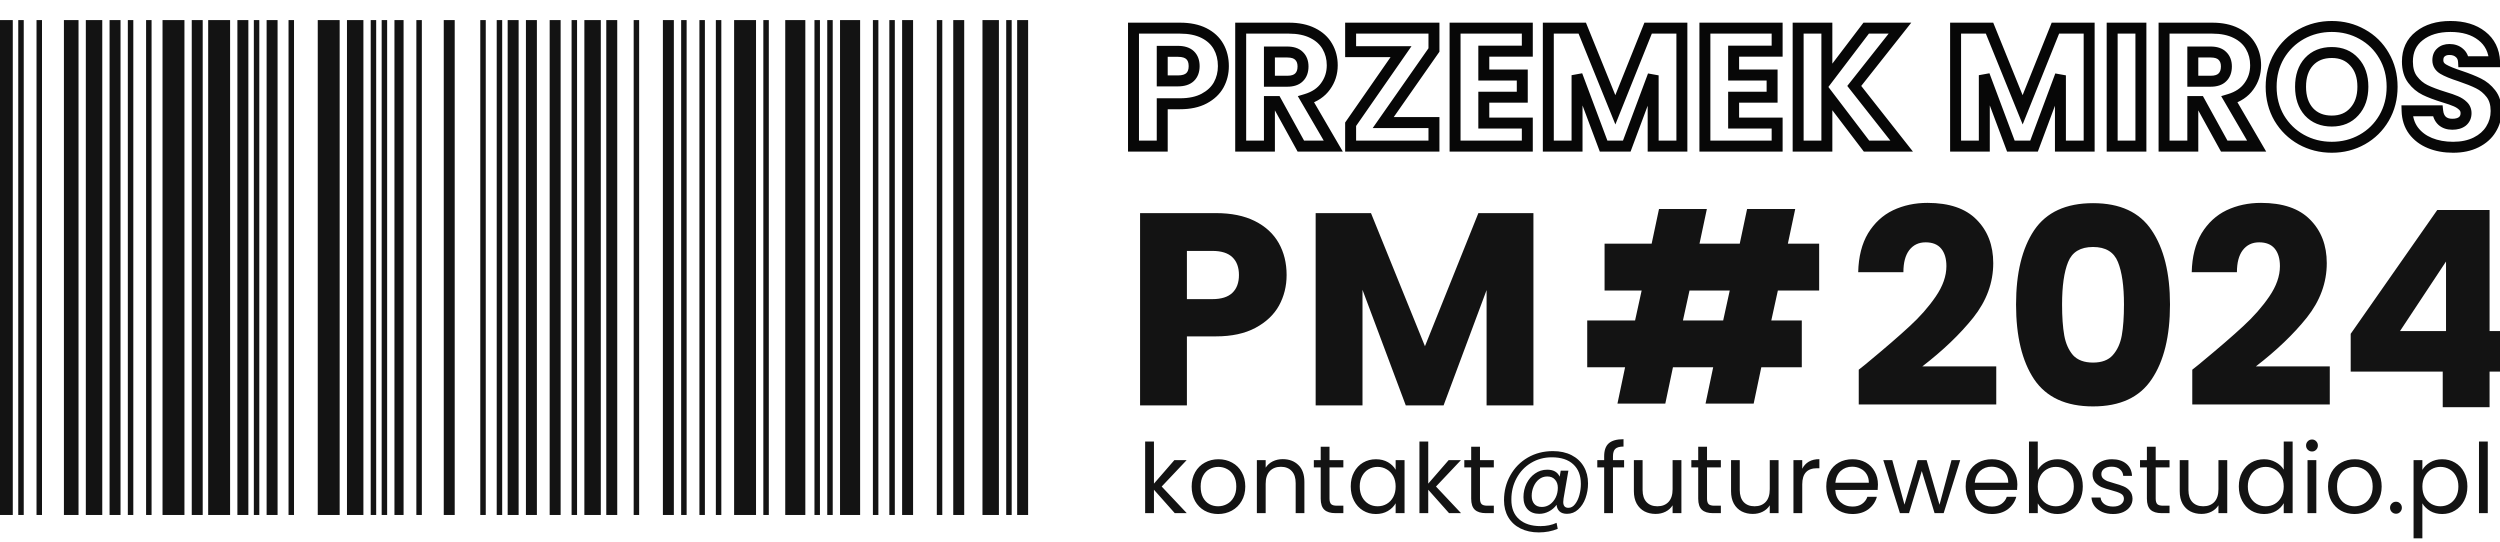<svg width="1369" height="297" viewBox="0 0 1369 297" fill="none" xmlns="http://www.w3.org/2000/svg">
<g clip-path="url(#clip0_2876_68)">
<mask id="path-1-outside-1_2876_68" maskUnits="userSpaceOnUse" x="617" y="11" width="753" height="73" fill="black">
<rect fill="white" x="617" y="11" width="753" height="73"/>
<path d="M669.924 36.208C669.924 39.949 669.065 43.384 667.348 46.512C665.631 49.579 662.993 52.063 659.436 53.964C655.879 55.865 651.463 56.816 646.188 56.816H636.436V80H620.704V15.416H646.188C651.34 15.416 655.695 16.305 659.252 18.084C662.809 19.863 665.477 22.316 667.256 25.444C669.035 28.572 669.924 32.16 669.924 36.208ZM644.992 44.304C647.997 44.304 650.236 43.599 651.708 42.188C653.18 40.777 653.916 38.784 653.916 36.208C653.916 33.632 653.18 31.639 651.708 30.228C650.236 28.817 647.997 28.112 644.992 28.112H636.436V44.304H644.992ZM712.338 80L698.906 55.62H695.134V80H679.402V15.416H705.806C710.897 15.416 715.221 16.305 718.778 18.084C722.397 19.863 725.095 22.316 726.874 25.444C728.653 28.511 729.542 31.945 729.542 35.748C729.542 40.041 728.315 43.875 725.862 47.248C723.47 50.621 719.913 53.013 715.19 54.424L730.094 80H712.338ZM695.134 44.488H704.886C707.769 44.488 709.915 43.783 711.326 42.372C712.798 40.961 713.534 38.968 713.534 36.392C713.534 33.939 712.798 32.007 711.326 30.596C709.915 29.185 707.769 28.48 704.886 28.48H695.134V44.488ZM757.45 67.12H785.234V80H739.602V68.04L767.202 28.296H739.602V15.416H785.234V27.376L757.45 67.12ZM812.53 28.02V41.084H833.598V53.228H812.53V67.396H836.358V80H796.798V15.416H836.358V28.02H812.53ZM921 15.416V80H905.268V41.268L890.824 80H878.128L863.592 41.176V80H847.86V15.416H866.444L884.568 60.128L902.508 15.416H921ZM949.333 28.02V41.084H970.401V53.228H949.333V67.396H973.161V80H933.601V15.416H973.161V28.02H949.333ZM1022.11 80L1000.39 51.48V80H984.662V15.416H1000.39V43.752L1021.92 15.416H1040.41L1015.39 47.064L1041.33 80H1022.11ZM1144.02 15.416V80H1128.29V41.268L1113.85 80H1101.15L1086.61 41.176V80H1070.88V15.416H1089.47L1107.59 60.128L1125.53 15.416H1144.02ZM1172.36 15.416V80H1156.62V15.416H1172.36ZM1217.98 80L1204.55 55.62H1200.78V80H1185.04V15.416H1211.45C1216.54 15.416 1220.86 16.305 1224.42 18.084C1228.04 19.863 1230.74 22.316 1232.52 25.444C1234.3 28.511 1235.18 31.945 1235.18 35.748C1235.18 40.041 1233.96 43.875 1231.5 47.248C1229.11 50.621 1225.56 53.013 1220.83 54.424L1235.74 80H1217.98ZM1200.78 44.488H1210.53C1213.41 44.488 1215.56 43.783 1216.97 42.372C1218.44 40.961 1219.18 38.968 1219.18 36.392C1219.18 33.939 1218.44 32.007 1216.97 30.596C1215.56 29.185 1213.41 28.48 1210.53 28.48H1200.78V44.488ZM1276.89 80.644C1270.82 80.644 1265.24 79.233 1260.15 76.412C1255.12 73.591 1251.1 69.665 1248.1 64.636C1245.15 59.545 1243.68 53.841 1243.68 47.524C1243.68 41.207 1245.15 35.533 1248.1 30.504C1251.1 25.475 1255.12 21.549 1260.15 18.728C1265.24 15.907 1270.82 14.496 1276.89 14.496C1282.96 14.496 1288.52 15.907 1293.54 18.728C1298.64 21.549 1302.62 25.475 1305.5 30.504C1308.45 35.533 1309.92 41.207 1309.92 47.524C1309.92 53.841 1308.45 59.545 1305.5 64.636C1302.56 69.665 1298.57 73.591 1293.54 76.412C1288.52 79.233 1282.96 80.644 1276.89 80.644ZM1276.89 66.292C1282.04 66.292 1286.15 64.575 1289.22 61.14C1292.35 57.705 1293.91 53.167 1293.91 47.524C1293.91 41.82 1292.35 37.281 1289.22 33.908C1286.15 30.473 1282.04 28.756 1276.89 28.756C1271.68 28.756 1267.51 30.443 1264.38 33.816C1261.31 37.189 1259.78 41.759 1259.78 47.524C1259.78 53.228 1261.31 57.797 1264.38 61.232C1267.51 64.605 1271.68 66.292 1276.89 66.292ZM1343.33 80.644C1338.61 80.644 1334.37 79.877 1330.63 78.344C1326.89 76.811 1323.89 74.541 1321.62 71.536C1319.41 68.531 1318.24 64.912 1318.12 60.68H1334.86C1335.11 63.072 1335.94 64.912 1337.35 66.2C1338.76 67.427 1340.6 68.04 1342.87 68.04C1345.2 68.04 1347.04 67.519 1348.39 66.476C1349.74 65.372 1350.41 63.869 1350.41 61.968C1350.41 60.373 1349.86 59.055 1348.76 58.012C1347.71 56.969 1346.4 56.111 1344.8 55.436C1343.27 54.761 1341.06 53.995 1338.18 53.136C1334.01 51.848 1330.6 50.56 1327.96 49.272C1325.33 47.984 1323.06 46.083 1321.16 43.568C1319.26 41.053 1318.3 37.772 1318.3 33.724C1318.3 27.713 1320.48 23.021 1324.84 19.648C1329.19 16.213 1334.86 14.496 1341.86 14.496C1348.97 14.496 1354.71 16.213 1359.06 19.648C1363.42 23.021 1365.75 27.744 1366.05 33.816H1349.03C1348.91 31.731 1348.14 30.105 1346.73 28.94C1345.32 27.713 1343.51 27.1 1341.3 27.1C1339.4 27.1 1337.87 27.621 1336.7 28.664C1335.54 29.645 1334.96 31.087 1334.96 32.988C1334.96 35.073 1335.94 36.699 1337.9 37.864C1339.86 39.029 1342.93 40.287 1347.1 41.636C1351.27 43.047 1354.64 44.396 1357.22 45.684C1359.86 46.972 1362.13 48.843 1364.03 51.296C1365.93 53.749 1366.88 56.908 1366.88 60.772C1366.88 64.452 1365.93 67.795 1364.03 70.8C1362.19 73.805 1359.49 76.197 1355.93 77.976C1352.38 79.755 1348.17 80.644 1343.33 80.644Z"/>
</mask>
<path d="M667.348 46.512L669.966 47.978L669.972 47.967L669.978 47.956L667.348 46.512ZM659.436 53.964L658.022 51.318L658.022 51.318L659.436 53.964ZM636.436 56.816V53.816H633.436V56.816H636.436ZM636.436 80V83H639.436V80H636.436ZM620.704 80H617.704V83H620.704V80ZM620.704 15.416V12.416H617.704V15.416H620.704ZM659.252 18.084L660.594 15.401L660.594 15.401L659.252 18.084ZM636.436 28.112V25.112H633.436V28.112H636.436ZM636.436 44.304H633.436V47.304H636.436V44.304ZM666.924 36.208C666.924 39.47 666.181 42.404 664.718 45.068L669.978 47.956C671.95 44.364 672.924 40.429 672.924 36.208H666.924ZM664.73 45.046C663.333 47.542 661.15 49.646 658.022 51.318L660.85 56.61C664.837 54.479 667.929 51.615 669.966 47.978L664.73 45.046ZM658.022 51.318C655.013 52.926 651.116 53.816 646.188 53.816V59.816C651.809 59.816 656.744 58.804 660.85 56.61L658.022 51.318ZM646.188 53.816H636.436V59.816H646.188V53.816ZM633.436 56.816V80H639.436V56.816H633.436ZM636.436 77H620.704V83H636.436V77ZM623.704 80V15.416H617.704V80H623.704ZM620.704 18.416H646.188V12.416H620.704V18.416ZM646.188 18.416C651.007 18.416 654.874 19.249 657.91 20.767L660.594 15.401C656.515 13.361 651.673 12.416 646.188 12.416V18.416ZM657.91 20.767C660.994 22.309 663.194 24.369 664.648 26.927L669.864 23.961C667.761 20.262 664.624 17.416 660.594 15.401L657.91 20.767ZM664.648 26.927C666.139 29.549 666.924 32.614 666.924 36.208H672.924C672.924 31.706 671.93 27.595 669.864 23.961L664.648 26.927ZM644.992 47.304C648.408 47.304 651.537 46.507 653.784 44.354L649.632 40.022C648.935 40.69 647.586 41.304 644.992 41.304V47.304ZM653.784 44.354C655.993 42.237 656.916 39.373 656.916 36.208H650.916C650.916 38.194 650.367 39.318 649.632 40.022L653.784 44.354ZM656.916 36.208C656.916 33.042 655.993 30.179 653.784 28.062L649.632 32.394C650.367 33.098 650.916 34.221 650.916 36.208H656.916ZM653.784 28.062C651.537 25.909 648.408 25.112 644.992 25.112V31.112C647.586 31.112 648.935 31.726 649.632 32.394L653.784 28.062ZM644.992 25.112H636.436V31.112H644.992V25.112ZM633.436 28.112V44.304H639.436V28.112H633.436ZM636.436 47.304H644.992V41.304H636.436V47.304ZM712.338 80L709.711 81.448L710.566 83H712.338V80ZM698.906 55.62L701.534 54.172L700.679 52.62H698.906V55.62ZM695.134 55.62V52.62H692.134V55.62H695.134ZM695.134 80V83H698.134V80H695.134ZM679.402 80H676.402V83H679.402V80ZM679.402 15.416V12.416H676.402V15.416H679.402ZM718.778 18.084L717.437 20.767L717.446 20.772L717.455 20.776L718.778 18.084ZM726.874 25.444L724.266 26.927L724.273 26.938L724.279 26.949L726.874 25.444ZM725.862 47.248L723.436 45.483L723.425 45.498L723.415 45.513L725.862 47.248ZM715.19 54.424L714.332 51.55L710.679 52.641L712.598 55.934L715.19 54.424ZM730.094 80V83H735.315L732.686 78.49L730.094 80ZM695.134 44.488H692.134V47.488H695.134V44.488ZM711.326 42.372L709.25 40.206L709.227 40.228L709.205 40.251L711.326 42.372ZM711.326 30.596L709.205 32.717L709.227 32.74L709.25 32.762L711.326 30.596ZM695.134 28.48V25.48H692.134V28.48H695.134ZM714.966 78.552L701.534 54.172L696.279 57.068L709.711 81.448L714.966 78.552ZM698.906 52.62H695.134V58.62H698.906V52.62ZM692.134 55.62V80H698.134V55.62H692.134ZM695.134 77H679.402V83H695.134V77ZM682.402 80V15.416H676.402V80H682.402ZM679.402 18.416H705.806V12.416H679.402V18.416ZM705.806 18.416C710.557 18.416 714.396 19.247 717.437 20.767L720.12 15.401C716.046 13.364 711.236 12.416 705.806 12.416V18.416ZM717.455 20.776C720.601 22.323 722.82 24.384 724.266 26.927L729.482 23.961C727.371 20.248 724.192 17.402 720.102 15.392L717.455 20.776ZM724.279 26.949C725.773 29.525 726.542 32.434 726.542 35.748H732.542C732.542 31.456 731.532 27.496 729.469 23.939L724.279 26.949ZM726.542 35.748C726.542 39.427 725.505 42.639 723.436 45.483L728.288 49.013C731.126 45.111 732.542 40.656 732.542 35.748H726.542ZM723.415 45.513C721.481 48.24 718.54 50.292 714.332 51.55L716.049 57.298C721.286 55.734 725.459 53.003 728.309 48.983L723.415 45.513ZM712.598 55.934L727.502 81.51L732.686 78.49L717.782 52.913L712.598 55.934ZM730.094 77H712.338V83H730.094V77ZM695.134 47.488H704.886V41.488H695.134V47.488ZM704.886 47.488C708.209 47.488 711.265 46.676 713.447 44.493L709.205 40.251C708.566 40.889 707.328 41.488 704.886 41.488V47.488ZM713.402 44.538C715.611 42.421 716.534 39.557 716.534 36.392H710.534C710.534 38.379 709.985 39.502 709.25 40.206L713.402 44.538ZM716.534 36.392C716.534 33.3 715.582 30.52 713.402 28.43L709.25 32.762C710.014 33.494 710.534 34.577 710.534 36.392H716.534ZM713.447 28.475C711.265 26.292 708.209 25.48 704.886 25.48V31.48C707.328 31.48 708.566 32.078 709.205 32.717L713.447 28.475ZM704.886 25.48H695.134V31.48H704.886V25.48ZM692.134 28.48V44.488H698.134V28.48H692.134ZM757.45 67.12L754.991 65.401L751.692 70.12H757.45V67.12ZM785.234 67.12H788.234V64.12H785.234V67.12ZM785.234 80V83H788.234V80H785.234ZM739.602 80H736.602V83H739.602V80ZM739.602 68.04L737.138 66.329L736.602 67.1V68.04H739.602ZM767.202 28.296L769.666 30.007L772.938 25.296H767.202V28.296ZM739.602 28.296H736.602V31.296H739.602V28.296ZM739.602 15.416V12.416H736.602V15.416H739.602ZM785.234 15.416H788.234V12.416H785.234V15.416ZM785.234 27.376L787.693 29.095L788.234 28.321V27.376H785.234ZM757.45 70.12H785.234V64.12H757.45V70.12ZM782.234 67.12V80H788.234V67.12H782.234ZM785.234 77H739.602V83H785.234V77ZM742.602 80V68.04H736.602V80H742.602ZM742.066 69.751L769.666 30.007L764.738 26.585L737.138 66.329L742.066 69.751ZM767.202 25.296H739.602V31.296H767.202V25.296ZM742.602 28.296V15.416H736.602V28.296H742.602ZM739.602 18.416H785.234V12.416H739.602V18.416ZM782.234 15.416V27.376H788.234V15.416H782.234ZM782.775 25.657L754.991 65.401L759.909 68.839L787.693 29.095L782.775 25.657ZM812.53 28.02V25.02H809.53V28.02H812.53ZM812.53 41.084H809.53V44.084H812.53V41.084ZM833.598 41.084H836.598V38.084H833.598V41.084ZM833.598 53.228V56.228H836.598V53.228H833.598ZM812.53 53.228V50.228H809.53V53.228H812.53ZM812.53 67.396H809.53V70.396H812.53V67.396ZM836.358 67.396H839.358V64.396H836.358V67.396ZM836.358 80V83H839.358V80H836.358ZM796.798 80H793.798V83H796.798V80ZM796.798 15.416V12.416H793.798V15.416H796.798ZM836.358 15.416H839.358V12.416H836.358V15.416ZM836.358 28.02V31.02H839.358V28.02H836.358ZM809.53 28.02V41.084H815.53V28.02H809.53ZM812.53 44.084H833.598V38.084H812.53V44.084ZM830.598 41.084V53.228H836.598V41.084H830.598ZM833.598 50.228H812.53V56.228H833.598V50.228ZM809.53 53.228V67.396H815.53V53.228H809.53ZM812.53 70.396H836.358V64.396H812.53V70.396ZM833.358 67.396V80H839.358V67.396H833.358ZM836.358 77H796.798V83H836.358V77ZM799.798 80V15.416H793.798V80H799.798ZM796.798 18.416H836.358V12.416H796.798V18.416ZM833.358 15.416V28.02H839.358V15.416H833.358ZM836.358 25.02H812.53V31.02H836.358V25.02ZM921 15.416H924V12.416H921V15.416ZM921 80V83H924V80H921ZM905.268 80H902.268V83H905.268V80ZM905.268 41.268H908.268L902.457 40.22L905.268 41.268ZM890.824 80V83H892.907L893.635 81.048L890.824 80ZM878.128 80L875.318 81.052L876.048 83H878.128V80ZM863.592 41.176L866.401 40.124L860.592 41.176H863.592ZM863.592 80V83H866.592V80H863.592ZM847.86 80H844.86V83H847.86V80ZM847.86 15.416V12.416H844.86V15.416H847.86ZM866.444 15.416L869.224 14.289L868.465 12.416H866.444V15.416ZM884.568 60.128L881.788 61.255L884.582 68.149L887.352 61.245L884.568 60.128ZM902.508 15.416V12.416H900.479L899.724 14.299L902.508 15.416ZM918 15.416V80H924V15.416H918ZM921 77H905.268V83H921V77ZM908.268 80V41.268H902.268V80H908.268ZM902.457 40.22L888.013 78.952L893.635 81.048L908.079 42.316L902.457 40.22ZM890.824 77H878.128V83H890.824V77ZM880.937 78.948L866.401 40.124L860.782 42.228L875.318 81.052L880.937 78.948ZM860.592 41.176V80H866.592V41.176H860.592ZM863.592 77H847.86V83H863.592V77ZM850.86 80V15.416H844.86V80H850.86ZM847.86 18.416H866.444V12.416H847.86V18.416ZM863.664 16.543L881.788 61.255L887.348 59.001L869.224 14.289L863.664 16.543ZM887.352 61.245L905.292 16.533L899.724 14.299L881.784 59.011L887.352 61.245ZM902.508 18.416H921V12.416H902.508V18.416ZM949.333 28.02V25.02H946.333V28.02H949.333ZM949.333 41.084H946.333V44.084H949.333V41.084ZM970.401 41.084H973.401V38.084H970.401V41.084ZM970.401 53.228V56.228H973.401V53.228H970.401ZM949.333 53.228V50.228H946.333V53.228H949.333ZM949.333 67.396H946.333V70.396H949.333V67.396ZM973.161 67.396H976.161V64.396H973.161V67.396ZM973.161 80V83H976.161V80H973.161ZM933.601 80H930.601V83H933.601V80ZM933.601 15.416V12.416H930.601V15.416H933.601ZM973.161 15.416H976.161V12.416H973.161V15.416ZM973.161 28.02V31.02H976.161V28.02H973.161ZM946.333 28.02V41.084H952.333V28.02H946.333ZM949.333 44.084H970.401V38.084H949.333V44.084ZM967.401 41.084V53.228H973.401V41.084H967.401ZM970.401 50.228H949.333V56.228H970.401V50.228ZM946.333 53.228V67.396H952.333V53.228H946.333ZM949.333 70.396H973.161V64.396H949.333V70.396ZM970.161 67.396V80H976.161V67.396H970.161ZM973.161 77H933.601V83H973.161V77ZM936.601 80V15.416H930.601V80H936.601ZM933.601 18.416H973.161V12.416H933.601V18.416ZM970.161 15.416V28.02H976.161V15.416H970.161ZM973.161 25.02H949.333V31.02H973.161V25.02ZM1022.11 80L1019.72 81.817L1020.62 83H1022.11V80ZM1000.39 51.48L1002.78 49.663L997.394 42.587V51.48H1000.39ZM1000.39 80V83H1003.39V80H1000.39ZM984.662 80H981.662V83H984.662V80ZM984.662 15.416V12.416H981.662V15.416H984.662ZM1000.39 15.416H1003.39V12.416H1000.39V15.416ZM1000.39 43.752H997.394V52.66L1002.78 45.567L1000.39 43.752ZM1021.92 15.416V12.416H1020.43L1019.53 13.601L1021.92 15.416ZM1040.41 15.416L1042.77 17.277L1046.61 12.416H1040.41V15.416ZM1015.39 47.064L1013.04 45.203L1011.57 47.06L1013.03 48.92L1015.39 47.064ZM1041.33 80V83H1047.52L1043.69 78.144L1041.33 80ZM1024.49 78.183L1002.78 49.663L998.007 53.297L1019.72 81.817L1024.49 78.183ZM997.394 51.48V80H1003.39V51.48H997.394ZM1000.39 77H984.662V83H1000.39V77ZM987.662 80V15.416H981.662V80H987.662ZM984.662 18.416H1000.39V12.416H984.662V18.416ZM997.394 15.416V43.752H1003.39V15.416H997.394ZM1002.78 45.567L1024.31 17.231L1019.53 13.601L998.006 41.937L1002.78 45.567ZM1021.92 18.416H1040.41V12.416H1021.92V18.416ZM1038.06 13.555L1013.04 45.203L1017.74 48.925L1042.77 17.277L1038.06 13.555ZM1013.03 48.92L1038.98 81.856L1043.69 78.144L1017.75 45.208L1013.03 48.92ZM1041.33 77H1022.11V83H1041.33V77ZM1144.02 15.416H1147.02V12.416H1144.02V15.416ZM1144.02 80V83H1147.02V80H1144.02ZM1128.29 80H1125.29V83H1128.29V80ZM1128.29 41.268H1131.29L1125.48 40.22L1128.29 41.268ZM1113.85 80V83H1115.93L1116.66 81.048L1113.85 80ZM1101.15 80L1098.34 81.052L1099.07 83H1101.15V80ZM1086.61 41.176L1089.42 40.124L1083.61 41.176H1086.61ZM1086.61 80V83H1089.61V80H1086.61ZM1070.88 80H1067.88V83H1070.88V80ZM1070.88 15.416V12.416H1067.88V15.416H1070.88ZM1089.47 15.416L1092.25 14.289L1091.49 12.416H1089.47V15.416ZM1107.59 60.128L1104.81 61.255L1107.61 68.149L1110.38 61.245L1107.59 60.128ZM1125.53 15.416V12.416H1123.5L1122.75 14.299L1125.53 15.416ZM1141.02 15.416V80H1147.02V15.416H1141.02ZM1144.02 77H1128.29V83H1144.02V77ZM1131.29 80V41.268H1125.29V80H1131.29ZM1125.48 40.22L1111.04 78.952L1116.66 81.048L1131.1 42.316L1125.48 40.22ZM1113.85 77H1101.15V83H1113.85V77ZM1103.96 78.948L1089.42 40.124L1083.81 42.228L1098.34 81.052L1103.96 78.948ZM1083.61 41.176V80H1089.61V41.176H1083.61ZM1086.61 77H1070.88V83H1086.61V77ZM1073.88 80V15.416H1067.88V80H1073.88ZM1070.88 18.416H1089.47V12.416H1070.88V18.416ZM1086.69 16.543L1104.81 61.255L1110.37 59.001L1092.25 14.289L1086.69 16.543ZM1110.38 61.245L1128.32 16.533L1122.75 14.299L1104.81 59.011L1110.38 61.245ZM1125.53 18.416H1144.02V12.416H1125.53V18.416ZM1172.36 15.416H1175.36V12.416H1172.36V15.416ZM1172.36 80V83H1175.36V80H1172.36ZM1156.62 80H1153.62V83H1156.62V80ZM1156.62 15.416V12.416H1153.62V15.416H1156.62ZM1169.36 15.416V80H1175.36V15.416H1169.36ZM1172.36 77H1156.62V83H1172.36V77ZM1159.62 80V15.416H1153.62V80H1159.62ZM1156.62 18.416H1172.36V12.416H1156.62V18.416ZM1217.98 80L1215.35 81.448L1216.21 83H1217.98V80ZM1204.55 55.62L1207.18 54.172L1206.32 52.62H1204.55V55.62ZM1200.78 55.62V52.62H1197.78V55.62H1200.78ZM1200.78 80V83H1203.78V80H1200.78ZM1185.04 80H1182.04V83H1185.04V80ZM1185.04 15.416V12.416H1182.04V15.416H1185.04ZM1224.42 18.084L1223.08 20.767L1223.09 20.772L1223.1 20.776L1224.42 18.084ZM1232.52 25.444L1229.91 26.927L1229.92 26.938L1229.92 26.949L1232.52 25.444ZM1231.5 47.248L1229.08 45.483L1229.07 45.498L1229.06 45.513L1231.5 47.248ZM1220.83 54.424L1219.97 51.55L1216.32 52.641L1218.24 55.934L1220.83 54.424ZM1235.74 80V83H1240.96L1238.33 78.49L1235.74 80ZM1200.78 44.488H1197.78V47.488H1200.78V44.488ZM1216.97 42.372L1214.89 40.206L1214.87 40.228L1214.85 40.251L1216.97 42.372ZM1216.97 30.596L1214.85 32.717L1214.87 32.74L1214.89 32.762L1216.97 30.596ZM1200.78 28.48V25.48H1197.78V28.48H1200.78ZM1220.61 78.552L1207.18 54.172L1201.92 57.068L1215.35 81.448L1220.61 78.552ZM1204.55 52.62H1200.78V58.62H1204.55V52.62ZM1197.78 55.62V80H1203.78V55.62H1197.78ZM1200.78 77H1185.04V83H1200.78V77ZM1188.04 80V15.416H1182.04V80H1188.04ZM1185.04 18.416H1211.45V12.416H1185.04V18.416ZM1211.45 18.416C1216.2 18.416 1220.04 19.247 1223.08 20.767L1225.76 15.401C1221.69 13.364 1216.88 12.416 1211.45 12.416V18.416ZM1223.1 20.776C1226.24 22.323 1228.46 24.384 1229.91 26.927L1235.12 23.961C1233.01 20.248 1229.84 17.402 1225.74 15.392L1223.1 20.776ZM1229.92 26.949C1231.42 29.525 1232.18 32.434 1232.18 35.748H1238.18C1238.18 31.456 1237.18 27.496 1235.11 23.939L1229.92 26.949ZM1232.18 35.748C1232.18 39.427 1231.15 42.639 1229.08 45.483L1233.93 49.013C1236.77 45.111 1238.18 40.656 1238.18 35.748H1232.18ZM1229.06 45.513C1227.12 48.24 1224.18 50.292 1219.97 51.55L1221.69 57.298C1226.93 55.734 1231.1 53.003 1233.95 48.983L1229.06 45.513ZM1218.24 55.934L1233.14 81.51L1238.33 78.49L1223.42 52.913L1218.24 55.934ZM1235.74 77H1217.98V83H1235.74V77ZM1200.78 47.488H1210.53V41.488H1200.78V47.488ZM1210.53 47.488C1213.85 47.488 1216.91 46.676 1219.09 44.493L1214.85 40.251C1214.21 40.889 1212.97 41.488 1210.53 41.488V47.488ZM1219.04 44.538C1221.25 42.421 1222.18 39.557 1222.18 36.392H1216.18C1216.18 38.379 1215.63 39.502 1214.89 40.206L1219.04 44.538ZM1222.18 36.392C1222.18 33.3 1221.22 30.52 1219.04 28.43L1214.89 32.762C1215.66 33.494 1216.18 34.577 1216.18 36.392H1222.18ZM1219.09 28.475C1216.91 26.292 1213.85 25.48 1210.53 25.48V31.48C1212.97 31.48 1214.21 32.078 1214.85 32.717L1219.09 28.475ZM1210.53 25.48H1200.78V31.48H1210.53V25.48ZM1197.78 28.48V44.488H1203.78V28.48H1197.78ZM1260.15 76.412L1258.68 79.028L1258.69 79.032L1258.69 79.036L1260.15 76.412ZM1248.1 64.636L1245.5 66.138L1245.51 66.156L1245.52 66.175L1248.1 64.636ZM1248.1 30.504L1245.52 28.965L1245.51 28.977L1245.51 28.988L1248.1 30.504ZM1260.15 18.728L1258.69 16.104L1258.69 16.108L1258.68 16.112L1260.15 18.728ZM1293.54 18.728L1292.08 21.344L1292.08 21.348L1292.09 21.352L1293.54 18.728ZM1305.5 30.504L1302.9 31.996L1302.91 32.008L1302.92 32.02L1305.5 30.504ZM1305.5 64.636L1308.09 66.151L1308.1 66.145L1308.1 66.138L1305.5 64.636ZM1293.54 76.412L1295.01 79.028L1295.01 79.028L1293.54 76.412ZM1289.22 61.14L1287 59.12L1286.99 59.131L1286.98 59.142L1289.22 61.14ZM1289.22 33.908L1286.98 35.906L1287 35.927L1287.02 35.948L1289.22 33.908ZM1264.38 33.816L1262.18 31.776L1262.17 31.787L1262.16 31.798L1264.38 33.816ZM1264.38 61.232L1262.14 63.23L1262.16 63.251L1262.18 63.272L1264.38 61.232ZM1276.89 77.644C1271.31 77.644 1266.23 76.352 1261.6 73.788L1258.69 79.036C1264.25 82.115 1270.33 83.644 1276.89 83.644V77.644ZM1261.62 73.796C1257.05 71.235 1253.41 67.684 1250.67 63.097L1245.52 66.175C1248.79 71.646 1253.19 75.947 1258.68 79.028L1261.62 73.796ZM1250.69 63.134C1248.03 58.534 1246.68 53.355 1246.68 47.524H1240.68C1240.68 54.328 1242.27 60.557 1245.5 66.138L1250.69 63.134ZM1246.68 47.524C1246.68 41.693 1248.03 36.551 1250.69 32.02L1245.51 28.988C1242.27 34.516 1240.68 40.72 1240.68 47.524H1246.68ZM1250.67 32.043C1253.41 27.456 1257.05 23.905 1261.62 21.344L1258.68 16.112C1253.19 19.194 1248.79 23.494 1245.52 28.965L1250.67 32.043ZM1261.6 21.352C1266.23 18.788 1271.31 17.496 1276.89 17.496V11.496C1270.33 11.496 1264.25 13.025 1258.69 16.104L1261.6 21.352ZM1276.89 17.496C1282.48 17.496 1287.52 18.788 1292.08 21.344L1295.01 16.112C1289.51 13.025 1283.45 11.496 1276.89 11.496V17.496ZM1292.09 21.352C1296.7 23.909 1300.29 27.444 1302.9 31.996L1308.11 29.012C1304.95 23.506 1300.57 19.19 1295 16.104L1292.09 21.352ZM1302.92 32.02C1305.57 36.551 1306.92 41.693 1306.92 47.524H1312.92C1312.92 40.72 1311.33 34.516 1308.09 28.988L1302.92 32.02ZM1306.92 47.524C1306.92 53.355 1305.57 58.534 1302.91 63.134L1308.1 66.138C1311.33 60.557 1312.92 54.328 1312.92 47.524H1306.92ZM1302.92 63.12C1300.24 67.695 1296.64 71.238 1292.08 73.796L1295.01 79.028C1300.51 75.943 1304.88 71.636 1308.09 66.151L1302.92 63.12ZM1292.08 73.796C1287.52 76.352 1282.48 77.644 1276.89 77.644V83.644C1283.45 83.644 1289.51 82.115 1295.01 79.028L1292.08 73.796ZM1276.89 69.292C1282.79 69.292 1287.75 67.29 1291.46 63.138L1286.98 59.142C1284.56 61.859 1281.3 63.292 1276.89 63.292V69.292ZM1291.44 63.16C1295.17 59.06 1296.91 53.745 1296.91 47.524H1290.91C1290.91 52.588 1289.52 56.351 1287 59.12L1291.44 63.16ZM1296.91 47.524C1296.91 41.254 1295.18 35.921 1291.42 31.868L1287.02 35.948C1289.52 38.641 1290.91 42.386 1290.91 47.524H1296.91ZM1291.46 31.91C1287.75 27.758 1282.79 25.756 1276.89 25.756V31.756C1281.3 31.756 1284.56 33.189 1286.98 35.906L1291.46 31.91ZM1276.89 25.756C1270.97 25.756 1265.95 27.706 1262.18 31.776L1266.58 35.856C1269.06 33.179 1272.39 31.756 1276.89 31.756V25.756ZM1262.16 31.798C1258.47 35.858 1256.78 41.217 1256.78 47.524H1262.78C1262.78 42.3 1264.16 38.52 1266.6 35.834L1262.16 31.798ZM1256.78 47.524C1256.78 53.782 1258.48 59.123 1262.14 63.23L1266.62 59.234C1264.15 56.472 1262.78 52.674 1262.78 47.524H1256.78ZM1262.18 63.272C1265.95 67.342 1270.97 69.292 1276.89 69.292V63.292C1272.39 63.292 1269.06 61.869 1266.58 59.192L1262.18 63.272ZM1330.63 78.344L1329.5 81.12L1329.5 81.12L1330.63 78.344ZM1321.62 71.536L1319.2 73.312L1319.21 73.328L1319.22 73.344L1321.62 71.536ZM1318.12 60.68V57.68H1315.03L1315.12 60.767L1318.12 60.68ZM1334.86 60.68L1337.85 60.374L1337.57 57.68H1334.86V60.68ZM1337.35 66.2L1335.33 68.415L1335.35 68.44L1335.38 68.464L1337.35 66.2ZM1348.39 66.476L1350.22 68.85L1350.26 68.824L1350.29 68.798L1348.39 66.476ZM1348.76 58.012L1346.64 60.133L1346.67 60.164L1346.7 60.193L1348.76 58.012ZM1344.8 55.436L1343.59 58.182L1343.61 58.191L1343.63 58.199L1344.8 55.436ZM1338.18 53.136L1337.29 56.002L1337.31 56.007L1337.32 56.011L1338.18 53.136ZM1327.96 49.272L1326.65 51.968L1327.96 49.272ZM1321.16 43.568L1323.55 41.759L1323.55 41.759L1321.16 43.568ZM1324.84 19.648L1326.67 22.02L1326.68 22.012L1326.69 22.003L1324.84 19.648ZM1359.06 19.648L1357.2 22.003L1357.21 22.012L1357.22 22.02L1359.06 19.648ZM1366.05 33.816V36.816H1369.21L1369.05 33.665L1366.05 33.816ZM1349.03 33.816L1346.04 33.992L1346.2 36.816H1349.03V33.816ZM1346.73 28.94L1344.76 31.204L1344.79 31.229L1344.82 31.253L1346.73 28.94ZM1336.7 28.664L1338.64 30.959L1338.67 30.93L1338.71 30.9L1336.7 28.664ZM1337.9 37.864L1339.43 35.284L1339.43 35.284L1337.9 37.864ZM1347.1 41.636L1348.06 38.794L1348.04 38.788L1348.02 38.782L1347.1 41.636ZM1357.22 45.684L1355.88 48.367L1355.89 48.373L1355.9 48.38L1357.22 45.684ZM1364.03 51.296L1361.66 53.134L1361.66 53.134L1364.03 51.296ZM1364.03 70.8L1361.49 69.196L1361.48 69.215L1361.47 69.234L1364.03 70.8ZM1355.93 77.976L1354.59 75.293L1354.59 75.293L1355.93 77.976ZM1343.33 77.644C1338.93 77.644 1335.1 76.931 1331.77 75.568L1329.5 81.12C1333.65 82.824 1338.28 83.644 1343.33 83.644V77.644ZM1331.77 75.568C1328.49 74.223 1325.93 72.272 1324.01 69.728L1319.22 73.344C1321.84 76.81 1325.29 79.398 1329.5 81.12L1331.77 75.568ZM1324.03 69.76C1322.23 67.31 1321.23 64.301 1321.12 60.593L1315.12 60.767C1315.26 65.523 1316.58 69.751 1319.2 73.312L1324.03 69.76ZM1318.12 63.68H1334.86V57.68H1318.12V63.68ZM1331.88 60.986C1332.18 63.914 1333.24 66.512 1335.33 68.415L1339.37 63.984C1338.64 63.312 1338.04 62.23 1337.85 60.374L1331.88 60.986ZM1335.38 68.464C1337.45 70.261 1340.04 71.04 1342.87 71.04V65.04C1341.16 65.04 1340.07 64.592 1339.32 63.936L1335.38 68.464ZM1342.87 71.04C1345.62 71.04 1348.19 70.424 1350.22 68.85L1346.55 64.102C1345.89 64.613 1344.78 65.04 1342.87 65.04V71.04ZM1350.29 68.798C1352.4 67.068 1353.41 64.676 1353.41 61.968H1347.41C1347.41 63.062 1347.07 63.676 1346.49 64.154L1350.29 68.798ZM1353.41 61.968C1353.41 59.594 1352.55 57.471 1350.82 55.831L1346.7 60.193C1347.17 60.638 1347.41 61.152 1347.41 61.968H1353.41ZM1350.88 55.891C1349.52 54.532 1347.86 53.472 1345.97 52.673L1343.63 58.199C1344.93 58.749 1345.91 59.407 1346.64 60.133L1350.88 55.891ZM1346.01 52.69C1344.31 51.94 1341.96 51.132 1339.03 50.261L1337.32 56.011C1340.16 56.857 1342.23 57.582 1343.59 58.182L1346.01 52.69ZM1339.06 50.27C1334.98 49.008 1331.73 47.772 1329.28 46.576L1326.65 51.968C1329.47 53.348 1333.04 54.688 1337.29 56.002L1339.06 50.27ZM1329.28 46.576C1327.1 45.51 1325.19 43.926 1323.55 41.759L1318.76 45.377C1320.93 48.239 1323.56 50.458 1326.65 51.968L1329.28 46.576ZM1323.55 41.759C1322.14 39.897 1321.3 37.306 1321.3 33.724H1315.3C1315.3 38.238 1316.37 42.21 1318.76 45.377L1323.55 41.759ZM1321.3 33.724C1321.3 28.544 1323.13 24.768 1326.67 22.02L1323 17.276C1317.84 21.275 1315.3 26.883 1315.3 33.724H1321.3ZM1326.69 22.003C1330.39 19.085 1335.36 17.496 1341.86 17.496V11.496C1334.37 11.496 1327.99 13.342 1322.98 17.293L1326.69 22.003ZM1341.86 17.496C1348.49 17.496 1353.51 19.092 1357.2 22.003L1360.92 17.293C1355.9 13.335 1349.45 11.496 1341.86 11.496V17.496ZM1357.22 22.02C1360.81 24.798 1362.79 28.667 1363.06 33.967L1369.05 33.665C1368.7 26.821 1366.02 21.245 1360.9 17.276L1357.22 22.02ZM1366.05 30.816H1349.03V36.816H1366.05V30.816ZM1352.03 33.64C1351.86 30.852 1350.79 28.401 1348.64 26.627L1344.82 31.253C1345.5 31.81 1345.96 32.609 1346.04 33.992L1352.03 33.64ZM1348.7 26.676C1346.65 24.891 1344.1 24.1 1341.3 24.1V30.1C1342.93 30.1 1344 30.535 1344.76 31.204L1348.7 26.676ZM1341.3 24.1C1338.83 24.1 1336.53 24.792 1334.7 26.428L1338.71 30.9C1339.21 30.45 1339.97 30.1 1341.3 30.1V24.1ZM1334.77 26.369C1332.77 28.058 1331.96 30.44 1331.96 32.988H1337.96C1337.96 31.733 1338.31 31.232 1338.64 30.959L1334.77 26.369ZM1331.96 32.988C1331.96 36.248 1333.6 38.8 1336.37 40.444L1339.43 35.284C1338.28 34.598 1337.96 33.899 1337.96 32.988H1331.96ZM1336.37 40.444C1338.63 41.784 1341.95 43.123 1346.18 44.49L1348.02 38.782C1343.91 37.45 1341.1 36.275 1339.43 35.284L1336.37 40.444ZM1346.14 44.478C1350.24 45.865 1353.47 47.164 1355.88 48.367L1358.56 43.001C1355.82 41.628 1352.3 40.228 1348.06 38.794L1346.14 44.478ZM1355.9 48.38C1358.11 49.455 1360.02 51.022 1361.66 53.134L1366.4 49.458C1364.23 46.663 1361.61 44.489 1358.54 42.988L1355.9 48.38ZM1361.66 53.134C1363.06 54.943 1363.88 57.407 1363.88 60.772H1369.88C1369.88 56.409 1368.8 52.555 1366.4 49.458L1361.66 53.134ZM1363.88 60.772C1363.88 63.905 1363.08 66.688 1361.49 69.196L1366.56 72.404C1368.78 68.901 1369.88 64.999 1369.88 60.772H1363.88ZM1361.47 69.234C1359.96 71.701 1357.71 73.732 1354.59 75.293L1357.27 80.659C1361.27 78.663 1364.42 75.91 1366.59 72.367L1361.47 69.234ZM1354.59 75.293C1351.53 76.823 1347.81 77.644 1343.33 77.644V83.644C1348.54 83.644 1353.22 82.687 1357.27 80.659L1354.59 75.293Z" fill="#070707" mask="url(#path-1-outside-1_2876_68)"/>
<path d="M1017.85 202.45C1021.25 199.75 1022.8 198.5 1022.5 198.7C1032.3 190.6 1040 183.95 1045.6 178.75C1051.3 173.55 1056.1 168.1 1060 162.4C1063.9 156.7 1065.85 151.15 1065.85 145.75C1065.85 141.65 1064.9 138.45 1063 136.15C1061.1 133.85 1058.25 132.7 1054.45 132.7C1050.65 132.7 1047.65 134.15 1045.45 137.05C1043.35 139.85 1042.3 143.85 1042.3 149.05H1017.55C1017.75 140.55 1019.55 133.45 1022.95 127.75C1026.45 122.05 1031 117.85 1036.6 115.15C1042.3 112.45 1048.6 111.1 1055.5 111.1C1067.4 111.1 1076.35 114.15 1082.35 120.25C1088.45 126.35 1091.5 134.3 1091.5 144.1C1091.5 154.8 1087.85 164.75 1080.55 173.95C1073.25 183.05 1063.95 191.95 1052.65 200.65H1093.15V221.5H1017.85V202.45ZM1103.99 166.75C1103.99 149.55 1107.29 136 1113.89 126.1C1120.59 116.2 1131.34 111.25 1146.14 111.25C1160.94 111.25 1171.64 116.2 1178.24 126.1C1184.94 136 1188.29 149.55 1188.29 166.75C1188.29 184.15 1184.94 197.8 1178.24 207.7C1171.64 217.6 1160.94 222.55 1146.14 222.55C1131.34 222.55 1120.59 217.6 1113.89 207.7C1107.29 197.8 1103.99 184.15 1103.99 166.75ZM1163.09 166.75C1163.09 156.65 1161.99 148.9 1159.79 143.5C1157.59 138 1153.04 135.25 1146.14 135.25C1139.24 135.25 1134.69 138 1132.49 143.5C1130.29 148.9 1129.19 156.65 1129.19 166.75C1129.19 173.55 1129.59 179.2 1130.39 183.7C1131.19 188.1 1132.79 191.7 1135.19 194.5C1137.69 197.2 1141.34 198.55 1146.14 198.55C1150.94 198.55 1154.54 197.2 1156.94 194.5C1159.44 191.7 1161.09 188.1 1161.89 183.7C1162.69 179.2 1163.09 173.55 1163.09 166.75ZM1200.49 202.45C1203.89 199.75 1205.44 198.5 1205.14 198.7C1214.94 190.6 1222.64 183.95 1228.24 178.75C1233.94 173.55 1238.74 168.1 1242.64 162.4C1246.54 156.7 1248.49 151.15 1248.49 145.75C1248.49 141.65 1247.54 138.45 1245.64 136.15C1243.74 133.85 1240.89 132.7 1237.09 132.7C1233.29 132.7 1230.29 134.15 1228.09 137.05C1225.99 139.85 1224.94 143.85 1224.94 149.05H1200.19C1200.39 140.55 1202.19 133.45 1205.59 127.75C1209.09 122.05 1213.64 117.85 1219.24 115.15C1224.94 112.45 1231.24 111.1 1238.14 111.1C1250.04 111.1 1258.99 114.15 1264.99 120.25C1271.09 126.35 1274.14 134.3 1274.14 144.1C1274.14 154.8 1270.49 164.75 1263.19 173.95C1255.89 183.05 1246.59 191.95 1235.29 200.65H1275.79V221.5H1200.49V202.45ZM1287.24 203.5V182.8L1334.64 115H1363.29V181.3H1375.59V203.5H1363.29V223H1337.64V203.5H1287.24ZM1339.44 143.2L1314.24 181.3H1339.44V143.2Z" fill="#131313"/>
<path d="M643.299 281L631.904 268.174V281H627.081V241.78H631.904V264.835L643.087 251.956H649.818L636.144 266.425L649.871 281H643.299ZM667.024 281.477C664.304 281.477 661.83 280.859 659.604 279.622C657.414 278.385 655.682 276.636 654.41 274.375C653.174 272.078 652.555 269.428 652.555 266.425C652.555 263.457 653.191 260.842 654.463 258.581C655.771 256.284 657.537 254.535 659.763 253.334C661.989 252.097 664.48 251.479 667.236 251.479C669.992 251.479 672.483 252.097 674.709 253.334C676.935 254.535 678.684 256.267 679.956 258.528C681.264 260.789 681.917 263.422 681.917 266.425C681.917 269.428 681.246 272.078 679.903 274.375C678.596 276.636 676.812 278.385 674.55 279.622C672.289 280.859 669.78 281.477 667.024 281.477ZM667.024 277.237C668.756 277.237 670.381 276.831 671.9 276.018C673.42 275.205 674.639 273.986 675.557 272.361C676.511 270.736 676.988 268.757 676.988 266.425C676.988 264.093 676.529 262.114 675.61 260.489C674.692 258.864 673.49 257.662 672.006 256.885C670.522 256.072 668.915 255.666 667.183 255.666C665.417 255.666 663.791 256.072 662.307 256.885C660.859 257.662 659.693 258.864 658.809 260.489C657.926 262.114 657.484 264.093 657.484 266.425C657.484 268.792 657.908 270.789 658.756 272.414C659.64 274.039 660.806 275.258 662.254 276.071C663.703 276.848 665.293 277.237 667.024 277.237ZM702.41 251.426C705.943 251.426 708.805 252.504 710.996 254.659C713.186 256.779 714.282 259.853 714.282 263.881V281H709.512V264.57C709.512 261.673 708.787 259.464 707.339 257.945C705.89 256.39 703.911 255.613 701.403 255.613C698.859 255.613 696.827 256.408 695.308 257.998C693.824 259.588 693.082 261.902 693.082 264.941V281H688.259V251.956H693.082V256.09C694.036 254.606 695.325 253.458 696.951 252.645C698.611 251.832 700.431 251.426 702.41 251.426ZM728.043 255.931V273.05C728.043 274.463 728.343 275.47 728.944 276.071C729.545 276.636 730.587 276.919 732.071 276.919H735.622V281H731.276C728.591 281 726.577 280.382 725.234 279.145C723.891 277.908 723.22 275.877 723.22 273.05V255.931H719.457V251.956H723.22V244.642H728.043V251.956H735.622V255.931H728.043ZM739.664 266.372C739.664 263.404 740.264 260.807 741.466 258.581C742.667 256.32 744.31 254.571 746.395 253.334C748.515 252.097 750.864 251.479 753.444 251.479C755.988 251.479 758.196 252.027 760.069 253.122C761.941 254.217 763.337 255.595 764.256 257.256V251.956H769.132V281H764.256V275.594C763.302 277.29 761.871 278.703 759.963 279.834C758.09 280.929 755.899 281.477 753.391 281.477C750.811 281.477 748.479 280.841 746.395 279.569C744.31 278.297 742.667 276.513 741.466 274.216C740.264 271.919 739.664 269.305 739.664 266.372ZM764.256 266.425C764.256 264.234 763.814 262.326 762.931 260.701C762.047 259.076 760.846 257.839 759.327 256.991C757.843 256.108 756.2 255.666 754.398 255.666C752.596 255.666 750.953 256.09 749.469 256.938C747.985 257.786 746.801 259.023 745.918 260.648C745.034 262.273 744.593 264.181 744.593 266.372C744.593 268.598 745.034 270.541 745.918 272.202C746.801 273.827 747.985 275.082 749.469 275.965C750.953 276.813 752.596 277.237 754.398 277.237C756.2 277.237 757.843 276.813 759.327 275.965C760.846 275.082 762.047 273.827 762.931 272.202C763.814 270.541 764.256 268.616 764.256 266.425ZM793.5 281L782.105 268.174V281H777.282V241.78H782.105V264.835L793.288 251.956H800.019L786.345 266.425L800.072 281H793.5ZM810.442 255.931V273.05C810.442 274.463 810.742 275.47 811.343 276.071C811.943 276.636 812.986 276.919 814.47 276.919H818.021V281H813.675C810.989 281 808.975 280.382 807.633 279.145C806.29 277.908 805.619 275.877 805.619 273.05V255.931H801.856V251.956H805.619V244.642H810.442V251.956H818.021V255.931H810.442ZM850.364 247.027C854.286 247.027 857.696 247.769 860.593 249.253C863.491 250.737 865.717 252.822 867.271 255.507C868.826 258.157 869.603 261.231 869.603 264.729C869.603 267.52 869.144 270.206 868.225 272.785C867.307 275.329 865.964 277.396 864.197 278.986C862.466 280.576 860.434 281.371 858.102 281.371C856.336 281.371 854.975 280.929 854.021 280.046C853.067 279.163 852.52 277.961 852.378 276.442C851.283 277.961 849.887 279.163 848.191 280.046C846.531 280.929 844.764 281.371 842.891 281.371C840.206 281.371 838.086 280.558 836.531 278.933C835.012 277.272 834.252 275.046 834.252 272.255C834.252 269.605 834.8 267.132 835.895 264.835C837.026 262.538 838.581 260.701 840.559 259.323C842.538 257.91 844.782 257.203 847.29 257.203C850.647 257.203 852.908 258.475 854.074 261.019L854.657 257.733H858.844L856.194 273.05C856.088 273.721 856.035 274.34 856.035 274.905C856.035 277.025 856.972 278.085 858.844 278.085C860.258 278.085 861.477 277.414 862.501 276.071C863.561 274.728 864.356 273.05 864.886 271.036C865.416 268.987 865.681 266.973 865.681 264.994C865.681 260.365 864.286 256.779 861.494 254.235C858.738 251.691 854.834 250.419 849.781 250.419C845.577 250.419 841.778 251.444 838.386 253.493C835.03 255.507 832.397 258.281 830.489 261.814C828.581 265.347 827.627 269.252 827.627 273.527C827.592 278.191 828.988 281.777 831.814 284.286C834.641 286.83 838.563 288.102 843.58 288.102C846.902 288.102 849.834 287.501 852.378 286.3L853.014 289.586C849.87 290.893 846.407 291.547 842.626 291.547C838.846 291.547 835.507 290.823 832.609 289.374C829.747 287.961 827.521 285.911 825.931 283.226C824.377 280.576 823.599 277.484 823.599 273.951C823.599 268.969 824.748 264.429 827.044 260.33C829.341 256.196 832.521 252.945 836.584 250.578C840.683 248.211 845.276 247.027 850.364 247.027ZM844.322 277.608C845.912 277.608 847.379 277.149 848.721 276.23C850.064 275.276 851.124 274.004 851.901 272.414C852.679 270.789 853.067 269.022 853.067 267.114C853.067 265.277 852.555 263.793 851.53 262.662C850.541 261.496 849.128 260.913 847.29 260.913C845.594 260.913 844.093 261.425 842.785 262.45C841.513 263.439 840.524 264.764 839.817 266.425C839.111 268.05 838.757 269.746 838.757 271.513C838.757 273.386 839.234 274.87 840.188 275.965C841.142 277.06 842.52 277.608 844.322 277.608ZM889.356 255.931H883.261V281H878.438V255.931H874.675V251.956H878.438V249.889C878.438 246.638 879.268 244.271 880.929 242.787C882.625 241.268 885.328 240.508 889.038 240.508V244.536C886.918 244.536 885.416 244.96 884.533 245.808C883.685 246.621 883.261 247.981 883.261 249.889V251.956H889.356V255.931ZM920.737 251.956V281H915.914V276.707C914.996 278.191 913.706 279.357 912.045 280.205C910.42 281.018 908.618 281.424 906.639 281.424C904.378 281.424 902.346 280.965 900.544 280.046C898.742 279.092 897.311 277.679 896.251 275.806C895.227 273.933 894.714 271.654 894.714 268.969V251.956H899.484V268.333C899.484 271.195 900.209 273.403 901.657 274.958C903.106 276.477 905.085 277.237 907.593 277.237C910.173 277.237 912.204 276.442 913.688 274.852C915.172 273.262 915.914 270.948 915.914 267.909V251.956H920.737ZM934.764 255.931V273.05C934.764 274.463 935.064 275.47 935.665 276.071C936.265 276.636 937.308 276.919 938.792 276.919H942.343V281H937.997C935.311 281 933.297 280.382 931.955 279.145C930.612 277.908 929.941 275.877 929.941 273.05V255.931H926.178V251.956H929.941V244.642H934.764V251.956H942.343V255.931H934.764ZM973.944 251.956V281H969.121V276.707C968.203 278.191 966.913 279.357 965.252 280.205C963.627 281.018 961.825 281.424 959.846 281.424C957.585 281.424 955.553 280.965 953.751 280.046C951.949 279.092 950.518 277.679 949.458 275.806C948.434 273.933 947.921 271.654 947.921 268.969V251.956H952.691V268.333C952.691 271.195 953.416 273.403 954.864 274.958C956.313 276.477 958.292 277.237 960.8 277.237C963.38 277.237 965.411 276.442 966.895 274.852C968.379 273.262 969.121 270.948 969.121 267.909V251.956H973.944ZM986.911 256.673C987.759 255.012 988.96 253.723 990.515 252.804C992.105 251.885 994.031 251.426 996.292 251.426V256.408H995.02C989.614 256.408 986.911 259.341 986.911 265.206V281H982.088V251.956H986.911V256.673ZM1028.36 265.365C1028.36 266.284 1028.31 267.255 1028.2 268.28H1004.99C1005.16 271.142 1006.13 273.386 1007.9 275.011C1009.7 276.601 1011.88 277.396 1014.42 277.396C1016.5 277.396 1018.24 276.919 1019.61 275.965C1021.03 274.976 1022.02 273.668 1022.58 272.043H1027.78C1027 274.834 1025.44 277.113 1023.11 278.88C1020.78 280.611 1017.88 281.477 1014.42 281.477C1011.66 281.477 1009.19 280.859 1007 279.622C1004.84 278.385 1003.15 276.636 1001.91 274.375C1000.68 272.078 1000.06 269.428 1000.06 266.425C1000.06 263.422 1000.66 260.789 1001.86 258.528C1003.06 256.267 1004.74 254.535 1006.89 253.334C1009.08 252.097 1011.59 251.479 1014.42 251.479C1017.18 251.479 1019.61 252.08 1021.73 253.281C1023.85 254.482 1025.48 256.143 1026.61 258.263C1027.78 260.348 1028.36 262.715 1028.36 265.365ZM1023.38 264.358C1023.38 262.521 1022.97 260.948 1022.16 259.641C1021.35 258.298 1020.23 257.291 1018.82 256.62C1017.44 255.913 1015.9 255.56 1014.21 255.56C1011.77 255.56 1009.69 256.337 1007.95 257.892C1006.26 259.447 1005.29 261.602 1005.04 264.358H1023.38ZM1073.42 251.956L1064.35 281H1059.37L1052.37 257.945L1045.38 281H1040.4L1031.28 251.956H1036.21L1042.89 276.336L1050.1 251.956H1055.02L1062.07 276.389L1068.65 251.956H1073.42ZM1104.7 265.365C1104.7 266.284 1104.65 267.255 1104.54 268.28H1081.33C1081.51 271.142 1082.48 273.386 1084.24 275.011C1086.05 276.601 1088.22 277.396 1090.76 277.396C1092.85 277.396 1094.58 276.919 1095.96 275.965C1097.37 274.976 1098.36 273.668 1098.93 272.043H1104.12C1103.34 274.834 1101.79 277.113 1099.46 278.88C1097.12 280.611 1094.23 281.477 1090.76 281.477C1088.01 281.477 1085.53 280.859 1083.34 279.622C1081.19 278.385 1079.49 276.636 1078.26 274.375C1077.02 272.078 1076.4 269.428 1076.4 266.425C1076.4 263.422 1077 260.789 1078.2 258.528C1079.4 256.267 1081.08 254.535 1083.24 253.334C1085.43 252.097 1087.94 251.479 1090.76 251.479C1093.52 251.479 1095.96 252.08 1098.08 253.281C1100.2 254.482 1101.82 256.143 1102.95 258.263C1104.12 260.348 1104.7 262.715 1104.7 265.365ZM1099.72 264.358C1099.72 262.521 1099.31 260.948 1098.5 259.641C1097.69 258.298 1096.58 257.291 1095.16 256.62C1093.78 255.913 1092.25 255.56 1090.55 255.56C1088.11 255.56 1086.03 256.337 1084.3 257.892C1082.6 259.447 1081.63 261.602 1081.38 264.358H1099.72ZM1115.89 257.362C1116.88 255.631 1118.33 254.217 1120.24 253.122C1122.15 252.027 1124.32 251.479 1126.76 251.479C1129.37 251.479 1131.72 252.097 1133.81 253.334C1135.89 254.571 1137.53 256.32 1138.73 258.581C1139.94 260.807 1140.54 263.404 1140.54 266.372C1140.54 269.305 1139.94 271.919 1138.73 274.216C1137.53 276.513 1135.87 278.297 1133.75 279.569C1131.67 280.841 1129.34 281.477 1126.76 281.477C1124.25 281.477 1122.04 280.929 1120.13 279.834C1118.26 278.739 1116.85 277.343 1115.89 275.647V281H1111.07V241.78H1115.89V257.362ZM1135.61 266.372C1135.61 264.181 1135.17 262.273 1134.28 260.648C1133.4 259.023 1132.2 257.786 1130.68 256.938C1129.19 256.09 1127.55 255.666 1125.75 255.666C1123.98 255.666 1122.34 256.108 1120.82 256.991C1119.34 257.839 1118.13 259.093 1117.22 260.754C1116.33 262.379 1115.89 264.27 1115.89 266.425C1115.89 268.616 1116.33 270.541 1117.22 272.202C1118.13 273.827 1119.34 275.082 1120.82 275.965C1122.34 276.813 1123.98 277.237 1125.75 277.237C1127.55 277.237 1129.19 276.813 1130.68 275.965C1132.2 275.082 1133.4 273.827 1134.28 272.202C1135.17 270.541 1135.61 268.598 1135.61 266.372ZM1157.17 281.477C1154.94 281.477 1152.94 281.106 1151.18 280.364C1149.41 279.587 1148.02 278.527 1146.99 277.184C1145.97 275.806 1145.4 274.234 1145.29 272.467H1150.28C1150.42 273.916 1151.09 275.099 1152.29 276.018C1153.53 276.937 1155.14 277.396 1157.11 277.396C1158.95 277.396 1160.4 276.99 1161.46 276.177C1162.52 275.364 1163.05 274.34 1163.05 273.103C1163.05 271.831 1162.48 270.895 1161.35 270.294C1160.22 269.658 1158.47 269.04 1156.11 268.439C1153.95 267.874 1152.18 267.308 1150.81 266.743C1149.46 266.142 1148.3 265.277 1147.31 264.146C1146.35 262.98 1145.88 261.461 1145.88 259.588C1145.88 258.104 1146.32 256.744 1147.2 255.507C1148.09 254.27 1149.34 253.299 1150.97 252.592C1152.59 251.85 1154.45 251.479 1156.53 251.479C1159.75 251.479 1162.34 252.292 1164.32 253.917C1166.3 255.542 1167.36 257.768 1167.5 260.595H1162.68C1162.57 259.076 1161.95 257.857 1160.82 256.938C1159.73 256.019 1158.24 255.56 1156.37 255.56C1154.64 255.56 1153.26 255.931 1152.24 256.673C1151.21 257.415 1150.7 258.387 1150.7 259.588C1150.7 260.542 1151 261.337 1151.6 261.973C1152.24 262.574 1153.02 263.068 1153.93 263.457C1154.89 263.81 1156.2 264.217 1157.86 264.676C1159.94 265.241 1161.64 265.807 1162.94 266.372C1164.25 266.902 1165.36 267.715 1166.28 268.81C1167.24 269.905 1167.73 271.336 1167.77 273.103C1167.77 274.693 1167.33 276.124 1166.44 277.396C1165.56 278.668 1164.3 279.675 1162.68 280.417C1161.09 281.124 1159.25 281.477 1157.17 281.477ZM1180.46 255.931V273.05C1180.46 274.463 1180.76 275.47 1181.36 276.071C1181.96 276.636 1183 276.919 1184.49 276.919H1188.04V281H1183.69C1181.01 281 1178.99 280.382 1177.65 279.145C1176.31 277.908 1175.64 275.877 1175.64 273.05V255.931H1171.87V251.956H1175.64V244.642H1180.46V251.956H1188.04V255.931H1180.46ZM1219.64 251.956V281H1214.82V276.707C1213.9 278.191 1212.61 279.357 1210.95 280.205C1209.32 281.018 1207.52 281.424 1205.54 281.424C1203.28 281.424 1201.25 280.965 1199.45 280.046C1197.64 279.092 1196.21 277.679 1195.15 275.806C1194.13 273.933 1193.62 271.654 1193.62 268.969V251.956H1198.39V268.333C1198.39 271.195 1199.11 273.403 1200.56 274.958C1202.01 276.477 1203.99 277.237 1206.49 277.237C1209.07 277.237 1211.11 276.442 1212.59 274.852C1214.07 273.262 1214.82 270.948 1214.82 267.909V251.956H1219.64ZM1225.98 266.372C1225.98 263.404 1226.58 260.807 1227.78 258.581C1228.98 256.32 1230.63 254.571 1232.71 253.334C1234.83 252.097 1237.2 251.479 1239.81 251.479C1242.07 251.479 1244.18 252.009 1246.12 253.069C1248.06 254.094 1249.55 255.454 1250.57 257.15V241.78H1255.45V281H1250.57V275.541C1249.62 277.272 1248.2 278.703 1246.33 279.834C1244.46 280.929 1242.27 281.477 1239.76 281.477C1237.18 281.477 1234.83 280.841 1232.71 279.569C1230.63 278.297 1228.98 276.513 1227.78 274.216C1226.58 271.919 1225.98 269.305 1225.98 266.372ZM1250.57 266.425C1250.57 264.234 1250.13 262.326 1249.25 260.701C1248.36 259.076 1247.16 257.839 1245.64 256.991C1244.16 256.108 1242.52 255.666 1240.71 255.666C1238.91 255.666 1237.27 256.09 1235.79 256.938C1234.3 257.786 1233.12 259.023 1232.23 260.648C1231.35 262.273 1230.91 264.181 1230.91 266.372C1230.91 268.598 1231.35 270.541 1232.23 272.202C1233.12 273.827 1234.3 275.082 1235.79 275.965C1237.27 276.813 1238.91 277.237 1240.71 277.237C1242.52 277.237 1244.16 276.813 1245.64 275.965C1247.16 275.082 1248.36 273.827 1249.25 272.202C1250.13 270.541 1250.57 268.616 1250.57 266.425ZM1266.09 247.239C1265.17 247.239 1264.39 246.921 1263.76 246.285C1263.12 245.649 1262.8 244.872 1262.8 243.953C1262.8 243.034 1263.12 242.257 1263.76 241.621C1264.39 240.985 1265.17 240.667 1266.09 240.667C1266.97 240.667 1267.71 240.985 1268.32 241.621C1268.95 242.257 1269.27 243.034 1269.27 243.953C1269.27 244.872 1268.95 245.649 1268.32 246.285C1267.71 246.921 1266.97 247.239 1266.09 247.239ZM1268.42 251.956V281H1263.6V251.956H1268.42ZM1289.31 281.477C1286.59 281.477 1284.11 280.859 1281.89 279.622C1279.7 278.385 1277.97 276.636 1276.69 274.375C1275.46 272.078 1274.84 269.428 1274.84 266.425C1274.84 263.457 1275.48 260.842 1276.75 258.581C1278.05 256.284 1279.82 254.535 1282.05 253.334C1284.27 252.097 1286.76 251.479 1289.52 251.479C1292.28 251.479 1294.77 252.097 1296.99 253.334C1299.22 254.535 1300.97 256.267 1302.24 258.528C1303.55 260.789 1304.2 263.422 1304.2 266.425C1304.2 269.428 1303.53 272.078 1302.19 274.375C1300.88 276.636 1299.1 278.385 1296.83 279.622C1294.57 280.859 1292.06 281.477 1289.31 281.477ZM1289.31 277.237C1291.04 277.237 1292.67 276.831 1294.18 276.018C1295.7 275.205 1296.92 273.986 1297.84 272.361C1298.8 270.736 1299.27 268.757 1299.27 266.425C1299.27 264.093 1298.81 262.114 1297.89 260.489C1296.98 258.864 1295.77 257.662 1294.29 256.885C1292.81 256.072 1291.2 255.666 1289.47 255.666C1287.7 255.666 1286.08 256.072 1284.59 256.885C1283.14 257.662 1281.98 258.864 1281.09 260.489C1280.21 262.114 1279.77 264.093 1279.77 266.425C1279.77 268.792 1280.19 270.789 1281.04 272.414C1281.92 274.039 1283.09 275.258 1284.54 276.071C1285.99 276.848 1287.58 277.237 1289.31 277.237ZM1312.08 281.318C1311.16 281.318 1310.38 281 1309.75 280.364C1309.11 279.728 1308.79 278.951 1308.79 278.032C1308.79 277.113 1309.11 276.336 1309.75 275.7C1310.38 275.064 1311.16 274.746 1312.08 274.746C1312.96 274.746 1313.71 275.064 1314.31 275.7C1314.94 276.336 1315.26 277.113 1315.26 278.032C1315.26 278.951 1314.94 279.728 1314.31 280.364C1313.71 281 1312.96 281.318 1312.08 281.318ZM1326.49 257.309C1327.45 255.648 1328.86 254.27 1330.73 253.175C1332.64 252.044 1334.85 251.479 1337.36 251.479C1339.94 251.479 1342.27 252.097 1344.35 253.334C1346.47 254.571 1348.14 256.32 1349.34 258.581C1350.54 260.807 1351.14 263.404 1351.14 266.372C1351.14 269.305 1350.54 271.919 1349.34 274.216C1348.14 276.513 1346.47 278.297 1344.35 279.569C1342.27 280.841 1339.94 281.477 1337.36 281.477C1334.89 281.477 1332.69 280.929 1330.79 279.834C1328.91 278.703 1327.48 277.308 1326.49 275.647V294.78H1321.67V251.956H1326.49V257.309ZM1346.21 266.372C1346.21 264.181 1345.77 262.273 1344.88 260.648C1344 259.023 1342.8 257.786 1341.28 256.938C1339.8 256.09 1338.15 255.666 1336.35 255.666C1334.59 255.666 1332.94 256.108 1331.42 256.991C1329.94 257.839 1328.74 259.093 1327.82 260.754C1326.94 262.379 1326.49 264.27 1326.49 266.425C1326.49 268.616 1326.94 270.541 1327.82 272.202C1328.74 273.827 1329.94 275.082 1331.42 275.965C1332.94 276.813 1334.59 277.237 1336.35 277.237C1338.15 277.237 1339.8 276.813 1341.28 275.965C1342.8 275.082 1344 273.827 1344.88 272.202C1345.77 270.541 1346.21 268.598 1346.21 266.372ZM1362.31 241.78V281H1357.49V241.78H1362.31Z" fill="#131313"/>
<rect x="105" y="11" width="6" height="271" fill="#131313"/>
<rect x="174" y="11" width="12" height="271" fill="#131313"/>
<rect x="130" y="11" width="6" height="271" fill="#131313"/>
<rect x="114" y="11" width="12" height="271" fill="#131313"/>
<rect x="146" y="11" width="6" height="271" fill="#131313"/>
<rect width="9" height="271" transform="matrix(-1 0 0 1 199 11)" fill="#131313"/>
<rect y="11" width="7" height="271" fill="#131313"/>
<rect x="47" y="11" width="9" height="271" fill="#131313"/>
<rect x="10" y="11" width="3" height="271" fill="#131313"/>
<rect x="20" y="11" width="3" height="271" fill="#131313"/>
<rect x="35" y="11" width="8" height="271" fill="#131313"/>
<rect width="12" height="271" transform="matrix(-1 0 0 1 101 11)" fill="#131313"/>
<rect width="3" height="271" transform="matrix(-1 0 0 1 73 11)" fill="#131313"/>
<rect width="3" height="271" transform="matrix(-1 0 0 1 142 11)" fill="#131313"/>
<rect width="3" height="271" transform="matrix(-1 0 0 1 83 11)" fill="#131313"/>
<rect width="3" height="271" transform="matrix(-1 0 0 1 161 11)" fill="#131313"/>
<rect width="3" height="271" transform="matrix(-1 0 0 1 231 11)" fill="#131313"/>
<rect width="3" height="271" transform="matrix(-1 0 0 1 266 11)" fill="#131313"/>
<rect width="3" height="271" transform="matrix(-1 0 0 1 275 11)" fill="#131313"/>
<rect width="3" height="271" transform="matrix(-1 0 0 1 316 11)" fill="#131313"/>
<rect width="3" height="271" transform="matrix(-1 0 0 1 206 11)" fill="#131313"/>
<rect width="3" height="271" transform="matrix(-1 0 0 1 212 11)" fill="#131313"/>
<rect width="6" height="271" transform="matrix(-1 0 0 1 66 11)" fill="#131313"/>
<rect width="9" height="271" transform="matrix(-1 0 0 1 547 11)" fill="#131313"/>
<rect width="6" height="271" transform="matrix(-1 0 0 1 500 11)" fill="#131313"/>
<rect width="11" height="271" transform="matrix(-1 0 0 1 471 11)" fill="#131313"/>
<rect width="6" height="271" transform="matrix(-1 0 0 1 528 11)" fill="#131313"/>
<rect width="6" height="271" transform="matrix(-1 0 0 1 563 11)" fill="#131313"/>
<rect x="320" y="11" width="9" height="271" fill="#131313"/>
<rect x="332" y="11" width="6" height="271" fill="#131313"/>
<rect x="363" y="11" width="6" height="271" fill="#131313"/>
<rect x="402" y="11" width="12" height="271" fill="#131313"/>
<rect x="347" y="11" width="3" height="271" fill="#131313"/>
<rect x="373" y="11" width="3" height="271" fill="#131313"/>
<rect x="383" y="11" width="3" height="271" fill="#131313"/>
<rect x="392" y="11" width="3" height="271" fill="#131313"/>
<rect x="418" y="11" width="3" height="271" fill="#131313"/>
<rect x="446" y="11" width="3" height="271" fill="#131313"/>
<rect x="478" y="11" width="3" height="271" fill="#131313"/>
<rect x="487" y="11" width="3" height="271" fill="#131313"/>
<rect x="513" y="11" width="3" height="271" fill="#131313"/>
<rect x="551" y="11" width="3" height="271" fill="#131313"/>
<rect x="453" y="11" width="3" height="271" fill="#131313"/>
<rect x="216" y="11" width="5" height="271" fill="#131313"/>
<rect x="243" y="11" width="6" height="271" fill="#131313"/>
<rect width="11" height="271" transform="matrix(-1 0 0 1 441 11)" fill="#131313"/>
<rect width="6" height="271" transform="matrix(-1 0 0 1 307 11)" fill="#131313"/>
<rect width="6" height="271" transform="matrix(-1 0 0 1 284 11)" fill="#131313"/>
<rect width="6" height="271" transform="matrix(-1 0 0 1 294 11)" fill="#131313"/>
<path d="M704.55 150.6C704.55 156.7 703.15 162.3 700.35 167.4C697.55 172.4 693.25 176.45 687.45 179.55C681.65 182.65 674.45 184.2 665.85 184.2H649.95V222H624.3V116.7H665.85C674.25 116.7 681.35 118.15 687.15 121.05C692.95 123.95 697.3 127.95 700.2 133.05C703.1 138.15 704.55 144 704.55 150.6ZM663.9 163.8C668.8 163.8 672.45 162.65 674.85 160.35C677.25 158.05 678.45 154.8 678.45 150.6C678.45 146.4 677.25 143.15 674.85 140.85C672.45 138.55 668.8 137.4 663.9 137.4H649.95V163.8H663.9ZM839.704 116.7V222H814.054V158.85L790.504 222H769.804L746.104 158.7V222H720.454V116.7H750.754L780.304 189.6L809.554 116.7H839.704Z" fill="#131313"/>
<path d="M973.56 159.08L969.96 175.496H986.664V201.128H964.488L960.312 221H933.96L938.136 201.128H916.104L911.928 221H885.72L889.896 201.128H869.16V175.496H895.368L898.968 159.08H878.664V133.448H904.44L908.472 114.44H934.68L930.648 133.448H952.68L956.712 114.44H983.064L979.032 133.448H996.168V159.08H973.56ZM947.208 159.08H925.176L921.576 175.496H943.608L947.208 159.08Z" fill="#131313"/>
</g>
<defs>
<clipPath id="clip0_2876_68">
<rect width="1369" height="297" fill="white"/>
</clipPath>
</defs>
</svg>
